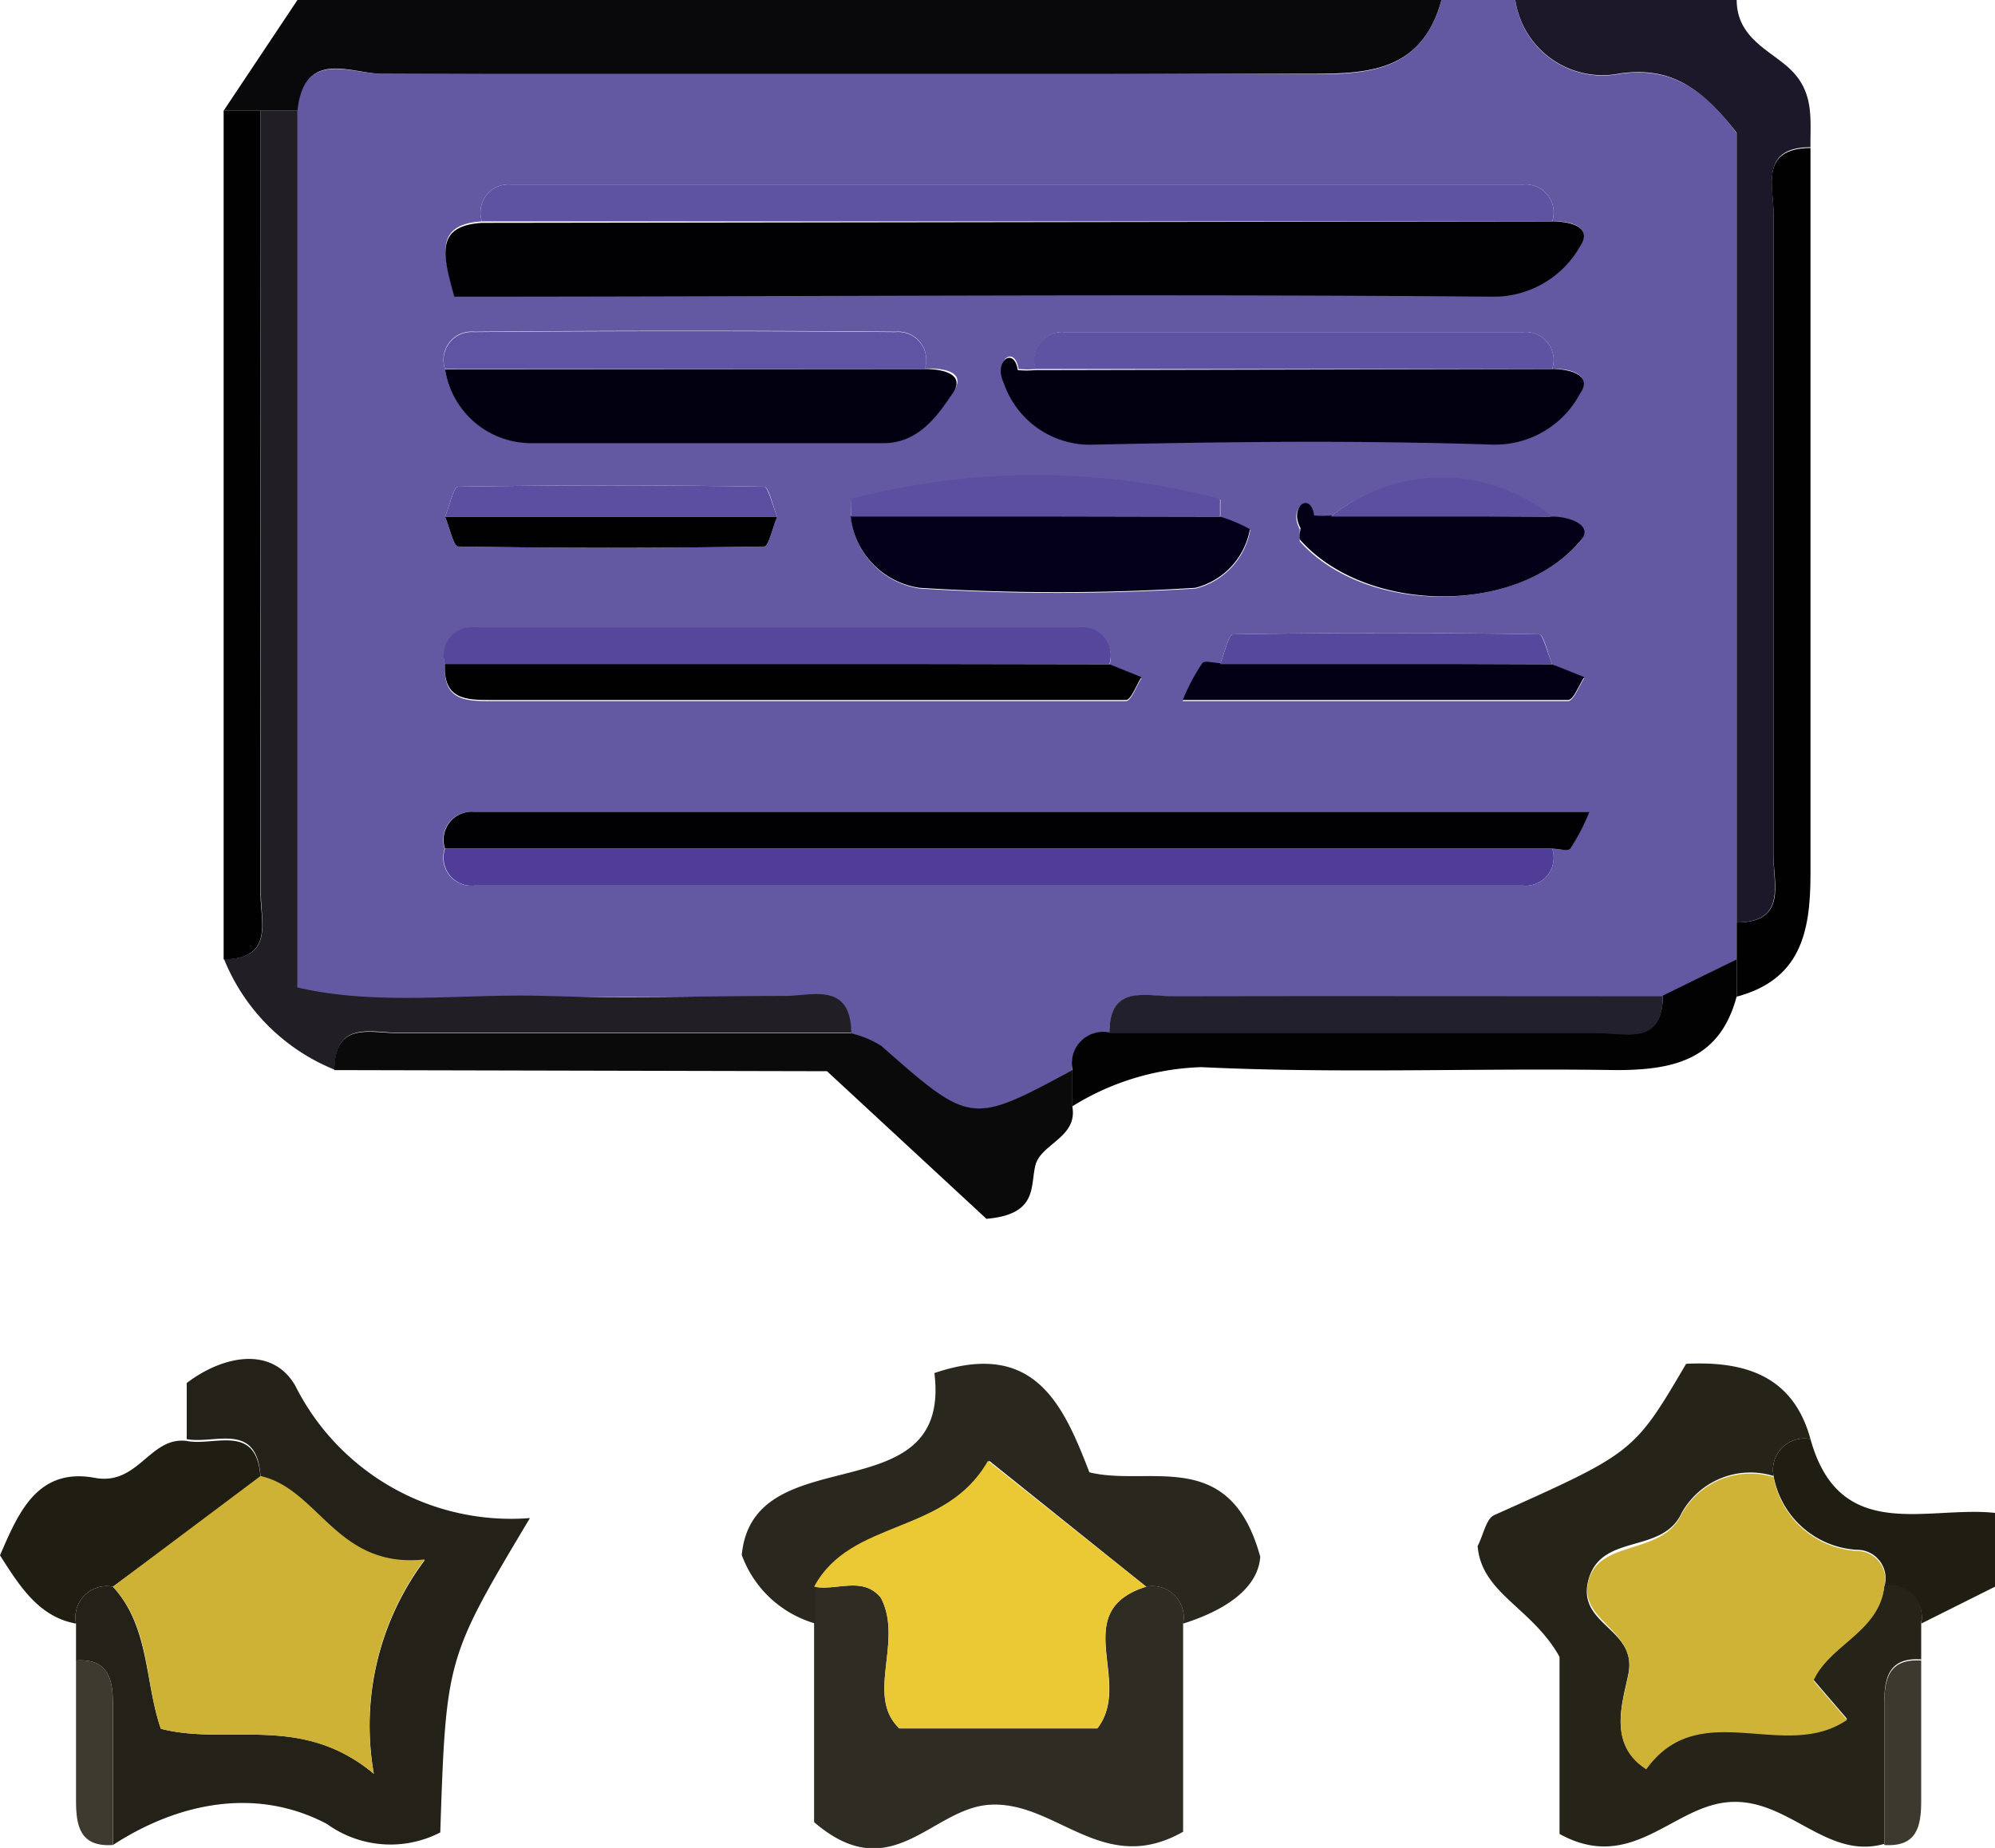 <svg xmlns="http://www.w3.org/2000/svg" viewBox="0 0 54.06 50.08"><defs><style>.cls-1{fill:#6359a3;}.cls-2{fill:#09080a;}.cls-3{fill:#1c1829;}.cls-4{fill:#201e12;}.cls-5{fill:#262418;}.cls-6{fill:#232118;}.cls-7{fill:#211f25;}.cls-8{fill:#2f2c23;}.cls-9{fill:#2a271e;}.cls-10{fill:#0a0a0a;}.cls-11{fill:#010101;}.cls-12{fill:#020202;}.cls-13{fill:#201e13;}.cls-14{fill:#3e3a2f;}.cls-15{fill:#3e392e;}.cls-16{fill:#010104;}.cls-17{fill:#010103;}.cls-18{fill:#020010;}.cls-19{fill:#4f3d98;}.cls-20{fill:#5e53a3;}.cls-21{fill:#050019;}.cls-22{fill:#56479d;}.cls-23{fill:#23202e;}.cls-24{fill:#040018;}.cls-25{fill:#5f53a3;}.cls-26{fill:#030015;}.cls-27{fill:#5c4ea0;}.cls-28{fill:#56489d;}.cls-29{fill:#5c4fa1;}.cls-30{fill:#cfb336;}.cls-31{fill:#ceb236;}.cls-32{fill:#eac935;}</style></defs><title>o2</title><g id="Warstwa_2" data-name="Warstwa 2"><g id="Warstwa_1-2" data-name="Warstwa 1"><path class="cls-1" d="M40.25.72h2a2.39,2.39,0,0,0,2.84,2c1.28-.18,2.21.31,3.16,1.61v22.4l-2,1c-4.42,0-8.84,0-13.25,0-.72,0-1.74-.35-1.75,1a.85.85,0,0,0-1,1c-2.75,1.48-2.75,1.48-5.18-.66a2.8,2.8,0,0,0-.82-.34c0-1.37-1.07-1-1.79-1-2.16,0-4.33,0-6.49,0s-4.54.28-6.73-.23V3.72c.17-1.67,1.48-1,2.28-1Q24,2.67,36.4,2.73C38.08,2.74,39.69,2.78,40.25.72Zm-27,14c.12.28.23.81.35.81q4.15.07,8.3,0c.12,0,.23-.53.35-.81-.12-.28-.23-.81-.35-.81q-4.15-.07-8.3,0C13.48,13.91,13.37,14.44,13.25,14.72Zm30,4c-.12-.28-.23-.81-.35-.81q-4.15-.07-8.3,0c-.12,0-.23.53-.35.81-.16,0-.4-.07-.48,0a5.51,5.51,0,0,0-.53,1c3.61,0,7,0,10.44,0,.15,0,.29-.4.44-.62Zm-6-4a3,3,0,0,1-.47,0c-.09-.66-.69-.25-.37.34,0,.09,0,.27,0,.33,1.79,2,5.89,2,7.6,0,.34-.4-.3-.68-.78-.64A4.77,4.77,0,0,0,37.25,14.72Zm-24,4c-.07,1,.58,1,1.26,1,5.73,0,11.46,0,17.19,0,.14,0,.28-.4.42-.62l-.87-.35a.76.76,0,0,0-.79-1q-8.21,0-16.43,0A.76.76,0,0,0,13.25,18.72Zm11-4a2.19,2.19,0,0,0,1.87,1.95,59.35,59.35,0,0,0,7.47,0,2,2,0,0,0,1.48-1.59,4.11,4.11,0,0,0-.81-.34c0-.17,0-.47,0-.48a19.7,19.7,0,0,0-10,0S24.25,14.55,24.25,14.72Zm-11-4a2.36,2.36,0,0,0,2.37,2c3.16,0,6.31,0,9.47,0,1,0,1.48-.74,1.91-1.34s-.26-.69-.75-.67a.76.76,0,0,0-.78-1q-5.72-.05-11.43,0A.76.76,0,0,0,13.25,10.72Zm30,0a.76.76,0,0,0-.78-1q-6.22,0-12.43,0a.76.76,0,0,0-.78,1,2.64,2.64,0,0,1-.47,0c-.1-.66-.67-.25-.38.35a2.47,2.47,0,0,0,2.45,1.67c3.6-.05,7.21-.1,10.81,0A2.61,2.61,0,0,0,44,11.38C44.36,10.89,43.74,10.69,43.25,10.72Zm0,13c.16,0,.4.07.48,0a5.49,5.49,0,0,0,.52-1c-10.21,0-20.22,0-30.23,0a.76.76,0,0,0-.78,1,.76.76,0,0,0,.79,1q14.21,0,28.42,0A.76.76,0,0,0,43.25,23.72Zm0-17a.76.76,0,0,0-.79-1q-13.71,0-27.42,0a.76.76,0,0,0-.79,1c-1.28.08-1.06.88-.75,2,9.33,0,18.72,0,28.11,0A2.69,2.69,0,0,0,44,7.39C44.36,6.87,43.74,6.7,43.25,6.72Z" transform="translate(-1.19 -0.72)"/><path class="cls-2" d="M40.25.72c-.56,2.06-2.17,2-3.85,2q-12.43,0-24.87,0c-.8,0-2.1-.7-2.28,1h-2l2-3Z" transform="translate(-1.19 -0.72)"/><path class="cls-3" d="M48.25,25.72V4.32c-1-1.31-1.88-1.79-3.16-1.61a2.39,2.39,0,0,1-2.84-2h6c0,1,.83,1.34,1.38,1.82.74.65.61,1.4.62,2.18-1.37,0-1,1.06-1,1.78,0,5.81,0,11.62,0,17.43C49.23,24.66,49.62,25.71,48.25,25.72Z" transform="translate(-1.19 -0.72)"/><path class="cls-4" d="M50.25,39.72c.79,2.85,3.15,1.8,5,2v2l-2,1a.85.85,0,0,0-1-1,.77.77,0,0,0-.74-1,2.44,2.44,0,0,1-2.26-2A.85.85,0,0,1,50.25,39.72Z" transform="translate(-1.19 -0.72)"/><path class="cls-5" d="M50.25,39.72a.85.85,0,0,0-1,1,2.13,2.13,0,0,0-2.49,1c-.52,1.13-2.16.54-2.52,1.79s1.31,1.33,1.08,2.55c-.15.78-.58,1.9.48,2.58,1.4-2,3.74-.19,5.44-1.34l-.91-1.06c.44-1,1.78-1.31,1.92-2.55a.85.85,0,0,1,1,1v1c-.89-.06-1,.51-1,1.2q0,1.9,0,3.8c-1.7.48-2.76-1.53-4.59-1.07-1.33.33-2.42,1.79-4.21.8v-4.8c-.75-1.34-2.11-1.71-2.22-3,.16-.31.23-.74.45-.84,3.77-1.69,3.78-1.68,5.2-4.1C48.47,37.6,49.78,38,50.25,39.72Z" transform="translate(-1.19 -0.72)"/><path class="cls-6" d="M6.25,39.72V38.2c1-.76,2.32-1,2.94.07a6.54,6.54,0,0,0,6.36,3.59c-2.27,3.8-2.27,3.8-2.43,8.52a2.94,2.94,0,0,1-3.07-.23c-1.89-1-4-.6-5.8.57q0-1.9,0-3.8c0-.68-.11-1.26-1-1.2v-1a.85.85,0,0,1,1-1c1,1.09.86,2.6,1.3,3.85,1.83.47,3.82-.43,5.77,1.22A7.49,7.49,0,0,1,12.7,43c-2.39.26-2.86-1.9-4.45-2.26C8.16,39.22,7,39.87,6.25,39.72Z" transform="translate(-1.19 -0.72)"/><path class="cls-7" d="M8.25,3.72h1V27.48c2.19.51,4.48.16,6.73.23s4.32,0,6.49,0c.72,0,1.77-.39,1.79,1-4.09,0-8.17,0-12.26,0-.72,0-1.74-.35-1.74,1a5.42,5.42,0,0,1-3-3c1.35,0,1-1,1-1.76C8.26,17.88,8.25,10.8,8.25,3.72Z" transform="translate(-1.19 -0.72)"/><path class="cls-8" d="M33.25,44.72v5.64c-2.17,1.24-3.45-.85-5.25-.73-1.57.1-2.66,2.27-4.75.47V43.72c.61.12,1.32-.3,1.81.3.62,1.19-.43,2.65.5,3.54h5.36c1-1.25-.8-3.17,1.32-3.84A.85.85,0,0,1,33.25,44.72Z" transform="translate(-1.19 -0.72)"/><path class="cls-9" d="M33.25,44.72a.85.85,0,0,0-1-1L28,40.31c-1.15,2-3.67,1.55-4.71,3.41v1a3,3,0,0,1-2-1.86c.31-3.24,5.7-1.06,5.22-4.93,2.71-.92,3.49.85,4.2,2.69,1.62.4,3.81-.72,4.63,2.29C35.28,43.76,34.4,44.36,33.25,44.72Z" transform="translate(-1.19 -0.72)"/><path class="cls-10" d="M10.25,29.72c0-1.34,1-1,1.74-1,4.09,0,8.17,0,12.26,0a2.8,2.8,0,0,1,.82.34c2.43,2.14,2.43,2.14,5.18.66v1c.14.82-.85,1-1,1.57s.08,1.34-1.33,1.46l-4.32-4Z" transform="translate(-1.19 -0.72)"/><path class="cls-11" d="M48.25,25.72c1.37,0,1-1.06,1-1.78,0-5.81,0-11.62,0-17.43,0-.72-.39-1.77,1-1.78,0,6.56,0,13.13,0,19.69,0,1.58-.28,2.85-2,3.31v-2Z" transform="translate(-1.19 -0.72)"/><path class="cls-11" d="M8.25,3.72c0,7.08,0,14.16,0,21.24,0,.72.37,1.75-1,1.76v-23Z" transform="translate(-1.19 -0.72)"/><path class="cls-12" d="M48.25,26.72v1c-.45,1.71-1.69,2-3.27,2-3.74-.06-7.49.1-11.23-.08a7,7,0,0,0-3.5,1.06v-1a.85.85,0,0,1,1-1c4.42,0,8.84,0,13.25,0,.72,0,1.74.35,1.75-1Z" transform="translate(-1.19 -0.72)"/><path class="cls-13" d="M4.25,43.72a.85.85,0,0,0-1,1c-1-.18-1.52-1-2.06-1.85.49-1.13,1-2.39,2.57-2.1,1.18.22,1.49-1.13,2.49-1,.76.15,1.91-.5,2,1Z" transform="translate(-1.19 -0.72)"/><path class="cls-14" d="M3.25,45.72c.89-.06,1,.51,1,1.2q0,1.9,0,3.8c-.89.06-1-.51-1-1.2Q3.25,47.62,3.25,45.72Z" transform="translate(-1.19 -0.72)"/><path class="cls-15" d="M52.25,50.72q0-1.9,0-3.8c0-.68.11-1.26,1-1.2q0,1.9,0,3.8C53.25,50.21,53.14,50.78,52.25,50.72Z" transform="translate(-1.19 -0.72)"/><path class="cls-16" d="M43.25,6.72c.49,0,1.11.15.76.67a2.69,2.69,0,0,1-2.4,1.37c-9.39-.08-18.78,0-28.11,0-.31-1.12-.53-1.92.75-2Z" transform="translate(-1.19 -0.72)"/><path class="cls-17" d="M13.25,23.72a.76.76,0,0,1,.78-1c10,0,20,0,30.23,0a5.49,5.49,0,0,1-.52,1c-.07.08-.31,0-.48,0Z" transform="translate(-1.19 -0.72)"/><path class="cls-18" d="M43.25,10.72c.49,0,1.11.17.76.66a2.61,2.61,0,0,1-2.36,1.39c-3.6-.12-7.21-.08-10.81,0a2.47,2.47,0,0,1-2.45-1.67c-.29-.6.28-1,.38-.35a2.64,2.64,0,0,0,.47,0Z" transform="translate(-1.19 -0.72)"/><path class="cls-19" d="M13.25,23.72h30a.76.76,0,0,1-.79,1q-14.21,0-28.42,0A.76.76,0,0,1,13.25,23.72Z" transform="translate(-1.19 -0.72)"/><path class="cls-20" d="M43.25,6.72h-29a.76.76,0,0,1,.79-1q13.71,0,27.42,0A.76.76,0,0,1,43.25,6.72Z" transform="translate(-1.19 -0.72)"/><path class="cls-18" d="M26.25,10.72c.49,0,1.12.14.75.67s-.89,1.36-1.91,1.34c-3.16,0-6.31,0-9.47,0a2.36,2.36,0,0,1-2.37-2Z" transform="translate(-1.19 -0.72)"/><path class="cls-21" d="M34.25,14.72a4.11,4.11,0,0,1,.81.34,2,2,0,0,1-1.48,1.59,59.35,59.35,0,0,1-7.47,0,2.19,2.19,0,0,1-1.87-1.95Z" transform="translate(-1.19 -0.72)"/><path class="cls-11" d="M31.25,18.72l.87.35c-.14.22-.28.62-.42.62-5.73,0-11.46,0-17.19,0-.68,0-1.33,0-1.26-1Z" transform="translate(-1.19 -0.72)"/><path class="cls-22" d="M31.25,18.72h-18a.76.76,0,0,1,.79-1q8.21,0,16.43,0A.76.76,0,0,1,31.25,18.72Z" transform="translate(-1.19 -0.72)"/><path class="cls-23" d="M46.25,27.72c0,1.34-1,1-1.75,1-4.42,0-8.84,0-13.25,0,0-1.34,1-1,1.75-1C37.41,27.71,41.83,27.72,46.25,27.72Z" transform="translate(-1.19 -0.72)"/><path class="cls-20" d="M43.25,10.72h-14a.76.76,0,0,1,.78-1q6.22,0,12.43,0A.76.76,0,0,1,43.25,10.72Z" transform="translate(-1.19 -0.72)"/><path class="cls-24" d="M43.25,14.72c.49,0,1.12.24.78.64-1.71,2.06-5.81,2-7.6,0-.06-.07,0-.24,0-.33-.32-.59.28-1,.37-.34a3,3,0,0,0,.47,0Z" transform="translate(-1.19 -0.72)"/><path class="cls-25" d="M26.25,10.72h-13a.76.76,0,0,1,.78-1q5.72-.05,11.43,0A.76.76,0,0,1,26.25,10.72Z" transform="translate(-1.19 -0.72)"/><path class="cls-26" d="M43.25,18.72l.87.35c-.15.22-.29.62-.44.62-3.42,0-6.84,0-10.44,0a5.51,5.51,0,0,1,.53-1c.07-.08.31,0,.48,0Z" transform="translate(-1.19 -0.72)"/><path class="cls-27" d="M34.25,14.72h-10c0-.17,0-.47,0-.48a19.7,19.7,0,0,1,10,0S34.25,14.55,34.25,14.72Z" transform="translate(-1.19 -0.72)"/><path class="cls-11" d="M22.25,14.72c-.12.28-.23.81-.35.81q-4.15.07-8.3,0c-.12,0-.23-.53-.35-.81Z" transform="translate(-1.19 -0.72)"/><path class="cls-28" d="M43.25,18.72h-9c.12-.28.23-.81.35-.81q4.15-.07,8.3,0C43,17.91,43.13,18.44,43.25,18.72Z" transform="translate(-1.19 -0.72)"/><path class="cls-29" d="M22.25,14.72h-9c.12-.28.23-.81.35-.81q4.15-.07,8.3,0C22,13.91,22.13,14.44,22.25,14.72Z" transform="translate(-1.19 -0.72)"/><path class="cls-29" d="M43.25,14.72h-6A4.77,4.77,0,0,1,43.25,14.72Z" transform="translate(-1.19 -0.72)"/><path class="cls-30" d="M52.25,43.72c-.14,1.23-1.48,1.57-1.92,2.55l.91,1.06c-1.7,1.16-4-.67-5.44,1.34-1.06-.68-.63-1.8-.48-2.58.23-1.22-1.39-1.44-1.08-2.55s2-.66,2.52-1.79a2.13,2.13,0,0,1,2.49-1,2.44,2.44,0,0,0,2.26,2A.77.77,0,0,1,52.25,43.72Z" transform="translate(-1.19 -0.72)"/><path class="cls-31" d="M4.25,43.72l4-3c1.59.36,2.06,2.52,4.45,2.26a7.49,7.49,0,0,0-1.38,5.81c-2-1.65-3.94-.75-5.77-1.22C5.11,46.32,5.27,44.81,4.25,43.72Z" transform="translate(-1.19 -0.72)"/><path class="cls-32" d="M23.25,43.72c1-1.86,3.56-1.38,4.71-3.41l4.29,3.41c-2.12.67-.36,2.58-1.32,3.84H25.56c-.93-.89.12-2.35-.5-3.54C24.57,43.42,23.86,43.84,23.25,43.72Z" transform="translate(-1.19 -0.72)"/></g></g></svg>